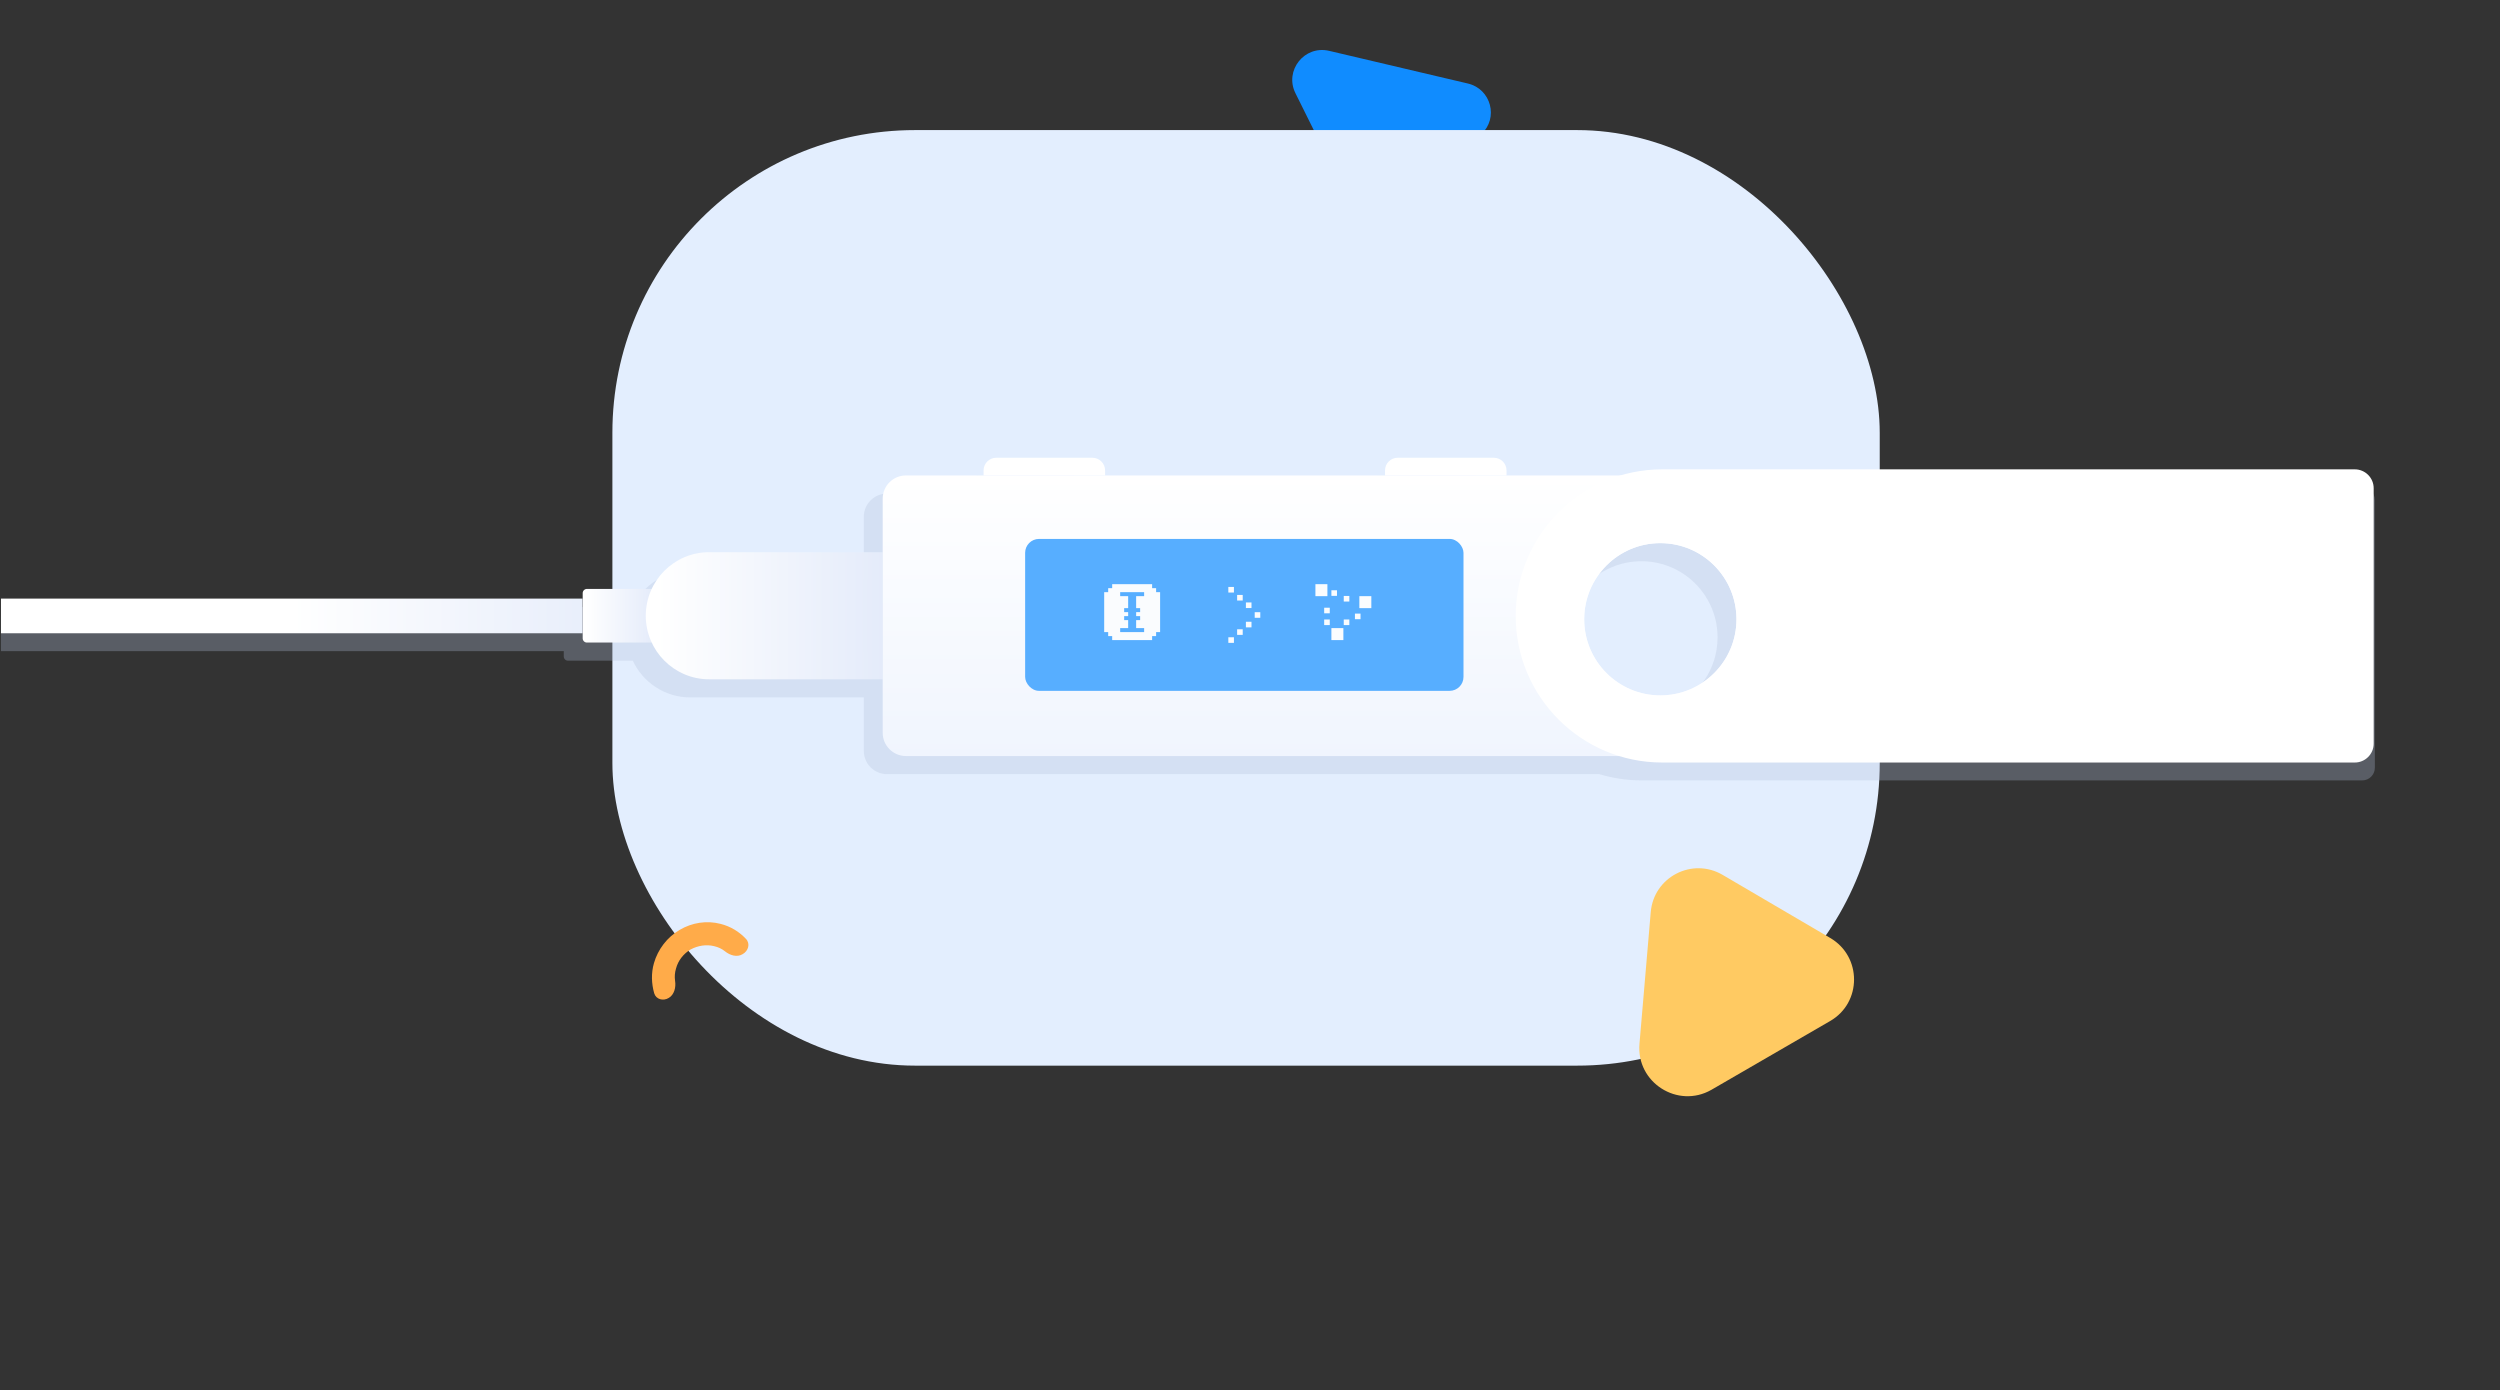 <svg width="793" height="441" viewBox="0 0 793 441" fill="none" xmlns="http://www.w3.org/2000/svg">
<rect x="0" y="0" width="793" height="441" fill="#333333" stroke="none"/>
<g clip-path="url(#clip0)">
<path d="M465.61 26.491C472.959 28.214 475.441 37.429 469.865 42.572L443.156 67.237C438.504 71.507 431.083 70.202 428.286 64.535L410.901 29.534C407.368 22.413 413.722 14.272 421.606 16.128L465.61 26.491Z" fill="#108CFF"/>
<rect x="194.25" y="41.264" width="402" height="296.757" rx="96" fill="#E3EEFE"/>
<path d="M212.119 316.551C210.357 317.624 208.086 317.011 207.507 315.051C206.645 311.999 206.513 308.672 207.438 305.49C208.711 301.114 211.59 297.317 215.572 294.969C219.554 292.622 224.181 291.923 228.551 293.051C231.744 293.848 234.518 295.565 236.634 297.83C238.044 299.34 237.4 301.64 235.553 302.664C233.791 303.738 231.57 303.037 230.009 301.788C228.997 300.972 227.833 300.417 226.519 300.124C224.027 299.499 221.373 299.942 219.068 301.167C216.797 302.528 215.096 304.682 214.437 307.205C214.04 308.485 213.95 309.827 214.131 311.093C214.474 313.264 213.831 315.564 212.119 316.551Z" fill="#FFAB49"/>
<path d="M580.496 323.885C590.648 318.052 590.623 303.385 580.536 297.518L546.458 277.536C536.794 271.84 524.525 278.177 523.613 289.367L520.042 331.074C518.962 343.366 532.187 351.781 542.847 345.695L580.496 323.885Z" fill="#FFCA62"/>
<path opacity="0.3" fill-rule="evenodd" clip-rule="evenodd" d="M471.871 154.972V156.559H507.314C511.582 155.268 516.109 154.573 520.798 154.573L749.282 154.573C751.504 154.573 753.306 156.375 753.306 158.597V243.525C753.306 245.747 751.504 247.548 749.282 247.548L520.798 247.548C516.11 247.548 511.584 246.854 507.317 245.563H281.369C277.295 245.563 273.993 242.261 273.993 238.187V221.224H218.956C210.882 221.224 203.919 216.444 200.716 209.567C200.7 209.568 200.683 209.569 200.666 209.57C200.65 209.57 200.633 209.571 200.617 209.571H180.171C179.43 209.571 178.83 208.97 178.83 208.23L178.83 206.531H0.309V195.591H178.83L178.83 193.893C178.83 193.153 179.43 192.552 180.171 192.552H200.617C200.65 192.552 200.683 192.553 200.716 192.556C203.919 185.679 210.882 180.899 218.956 180.899H273.993V163.935C273.993 159.861 277.295 156.559 281.369 156.559H305.991V154.972C305.991 152.75 307.793 150.948 310.015 150.948H340.51C342.732 150.948 344.534 152.75 344.534 154.972V156.559H433.328V154.972C433.328 152.75 435.13 150.948 437.352 150.948H467.847C470.07 150.948 471.871 152.75 471.871 154.972ZM544.809 202.176C544.809 207.178 543.288 211.824 540.684 215.679C536.344 222.102 528.995 226.325 520.659 226.325C512.831 226.325 505.872 222.601 501.459 216.827C498.354 212.764 496.509 207.685 496.509 202.175C496.509 195.507 499.212 189.47 503.582 185.1C507.953 180.729 513.99 178.026 520.659 178.026C528.192 178.026 534.919 181.475 539.348 186.88C541.781 189.849 543.52 193.408 544.318 197.309C544.64 198.881 544.809 200.509 544.809 202.176Z" fill="#B0BFD9"/>
<path d="M207.958 188.145C207.958 187.404 207.358 186.804 206.617 186.804H186.171C185.431 186.804 184.83 187.404 184.83 188.145V202.481C184.83 203.222 185.431 203.822 186.171 203.822H206.617C207.358 203.822 207.958 203.222 207.958 202.481V188.145Z" fill="url(#paint0_linear)"/>
<path d="M279.992 175.15H224.956C213.845 175.15 204.839 184.202 204.839 195.313C204.839 206.423 213.845 215.475 224.956 215.475H279.992V175.15Z" fill="url(#paint1_linear)"/>
<path d="M0.309 189.876H184.784V200.876H0.309V189.876Z" fill="url(#paint2_linear)"/>
<path d="M439.328 150.811H477.871V149.223C477.871 147.001 476.069 145.2 473.847 145.2H443.352C441.13 145.2 439.328 147.001 439.328 149.223V150.811Z" fill="white"/>
<path d="M311.991 150.811H350.534V149.223C350.534 147.001 348.732 145.2 346.51 145.2H316.015C313.793 145.2 311.991 147.001 311.991 149.223V150.811Z" fill="white"/>
<path fill-rule="evenodd" clip-rule="evenodd" d="M287.369 150.811C283.295 150.811 279.992 154.113 279.992 158.187V232.439C279.992 236.513 283.295 239.815 287.369 239.815H565.875C569.949 239.815 573.251 236.513 573.251 232.439V158.187C573.251 154.113 569.949 150.811 565.875 150.811H287.369ZM526.659 220.578C539.997 220.578 550.809 209.765 550.809 196.427C550.809 183.09 539.997 172.277 526.659 172.277C513.321 172.277 502.509 183.09 502.509 196.427C502.509 209.765 513.321 220.578 526.659 220.578Z" fill="url(#paint3_linear)"/>
<path fill-rule="evenodd" clip-rule="evenodd" d="M527.283 148.875C501.602 148.875 480.783 169.694 480.783 195.375C480.783 221.056 501.602 241.875 527.283 241.875H746.931C750.245 241.875 752.931 239.189 752.931 235.875V154.875C752.931 151.561 750.245 148.875 746.931 148.875H527.283ZM526.659 220.577C539.996 220.577 550.809 209.764 550.809 196.427C550.809 183.089 539.996 172.276 526.659 172.276C513.321 172.276 502.509 183.089 502.509 196.427C502.509 209.764 513.321 220.577 526.659 220.577Z" fill="white"/>
<rect x="325.174" y="170.944" width="139.046" height="48.194" rx="4.412" fill="#57AEFF"/>
<rect x="397.99" y="194.188" width="1.774" height="1.774" fill="#FAFCFE"/>
<rect x="395.202" y="191.097" width="1.774" height="1.774" fill="#FAFCFE"/>
<rect width="1.774" height="1.774" transform="matrix(1 0 0 -1 395.202 199)" fill="#FAFCFE"/>
<rect x="392.416" y="188.714" width="1.774" height="1.774" fill="#FAFCFE"/>
<rect width="1.774" height="1.774" transform="matrix(1 0 0 -1 392.416 201.383)" fill="#FAFCFE"/>
<rect x="389.628" y="186.18" width="1.774" height="1.774" fill="#FAFCFE"/>
<rect width="1.774" height="1.774" transform="matrix(1 0 0 -1 389.629 203.916)" fill="#FAFCFE"/>
<rect x="417.25" y="185.3" width="3.801" height="3.801" fill="#FAFCFE"/>
<rect x="431.186" y="189.101" width="3.801" height="3.801" fill="#FAFCFE"/>
<rect x="422.318" y="199.235" width="3.801" height="3.801" fill="#FAFCFE"/>
<rect x="420.03" y="196.502" width="1.774" height="1.774" fill="#FAFCFE"/>
<rect x="420.03" y="192.769" width="1.774" height="1.774" fill="#FAFCFE"/>
<rect x="422.318" y="187.234" width="1.774" height="1.774" fill="#FAFCFE"/>
<rect x="426.238" y="189.034" width="1.774" height="1.774" fill="#FAFCFE"/>
<rect x="426.238" y="196.502" width="1.774" height="1.774" fill="#FAFCFE"/>
<rect x="429.786" y="194.635" width="1.774" height="1.774" fill="#FAFCFE"/>
<path fill-rule="evenodd" clip-rule="evenodd" d="M352.784 185.3V186.567H351.517V187.834H350.25V200.502H351.517V201.769H352.784V203.036H365.452V201.769H366.719V200.502H367.986V187.834H366.719V186.567H365.452V185.3H352.784ZM362.919 189.099V187.832H355.318V189.099H357.851V192.9H356.584V194.167H357.851V195.434H356.584V196.7H357.851V199.234H355.318V200.501H362.919V199.234H360.385V196.7H361.652V195.434H360.385V194.167H361.652V192.9H360.385V189.099L362.919 189.099Z" fill="#FAFCFE"/>
</g>
<defs>
<linearGradient id="paint0_linear" x1="185.661" y1="194.142" x2="207.709" y2="194.142" gradientUnits="userSpaceOnUse">
<stop stop-color="white"/>
<stop offset="1" stop-color="#E4EBFA"/>
</linearGradient>
<linearGradient id="paint1_linear" x1="208.457" y1="197.879" x2="280.58" y2="197.879" gradientUnits="userSpaceOnUse">
<stop stop-color="white"/>
<stop offset="1" stop-color="#E4EBFA"/>
</linearGradient>
<linearGradient id="paint2_linear" x1="92.546" y1="189.876" x2="204.263" y2="189.876" gradientUnits="userSpaceOnUse">
<stop stop-color="white"/>
<stop offset="1" stop-color="#E4EBFA"/>
</linearGradient>
<linearGradient id="paint3_linear" x1="426.622" y1="150.811" x2="426.622" y2="240.624" gradientUnits="userSpaceOnUse">
<stop stop-color="white"/>
<stop offset="1" stop-color="#F0F5FE"/>
</linearGradient>
<clipPath id="clip0">
<rect width="792" height="440" fill="white" transform="translate(0.25 0.3)"/>
</clipPath>
</defs>
</svg>
